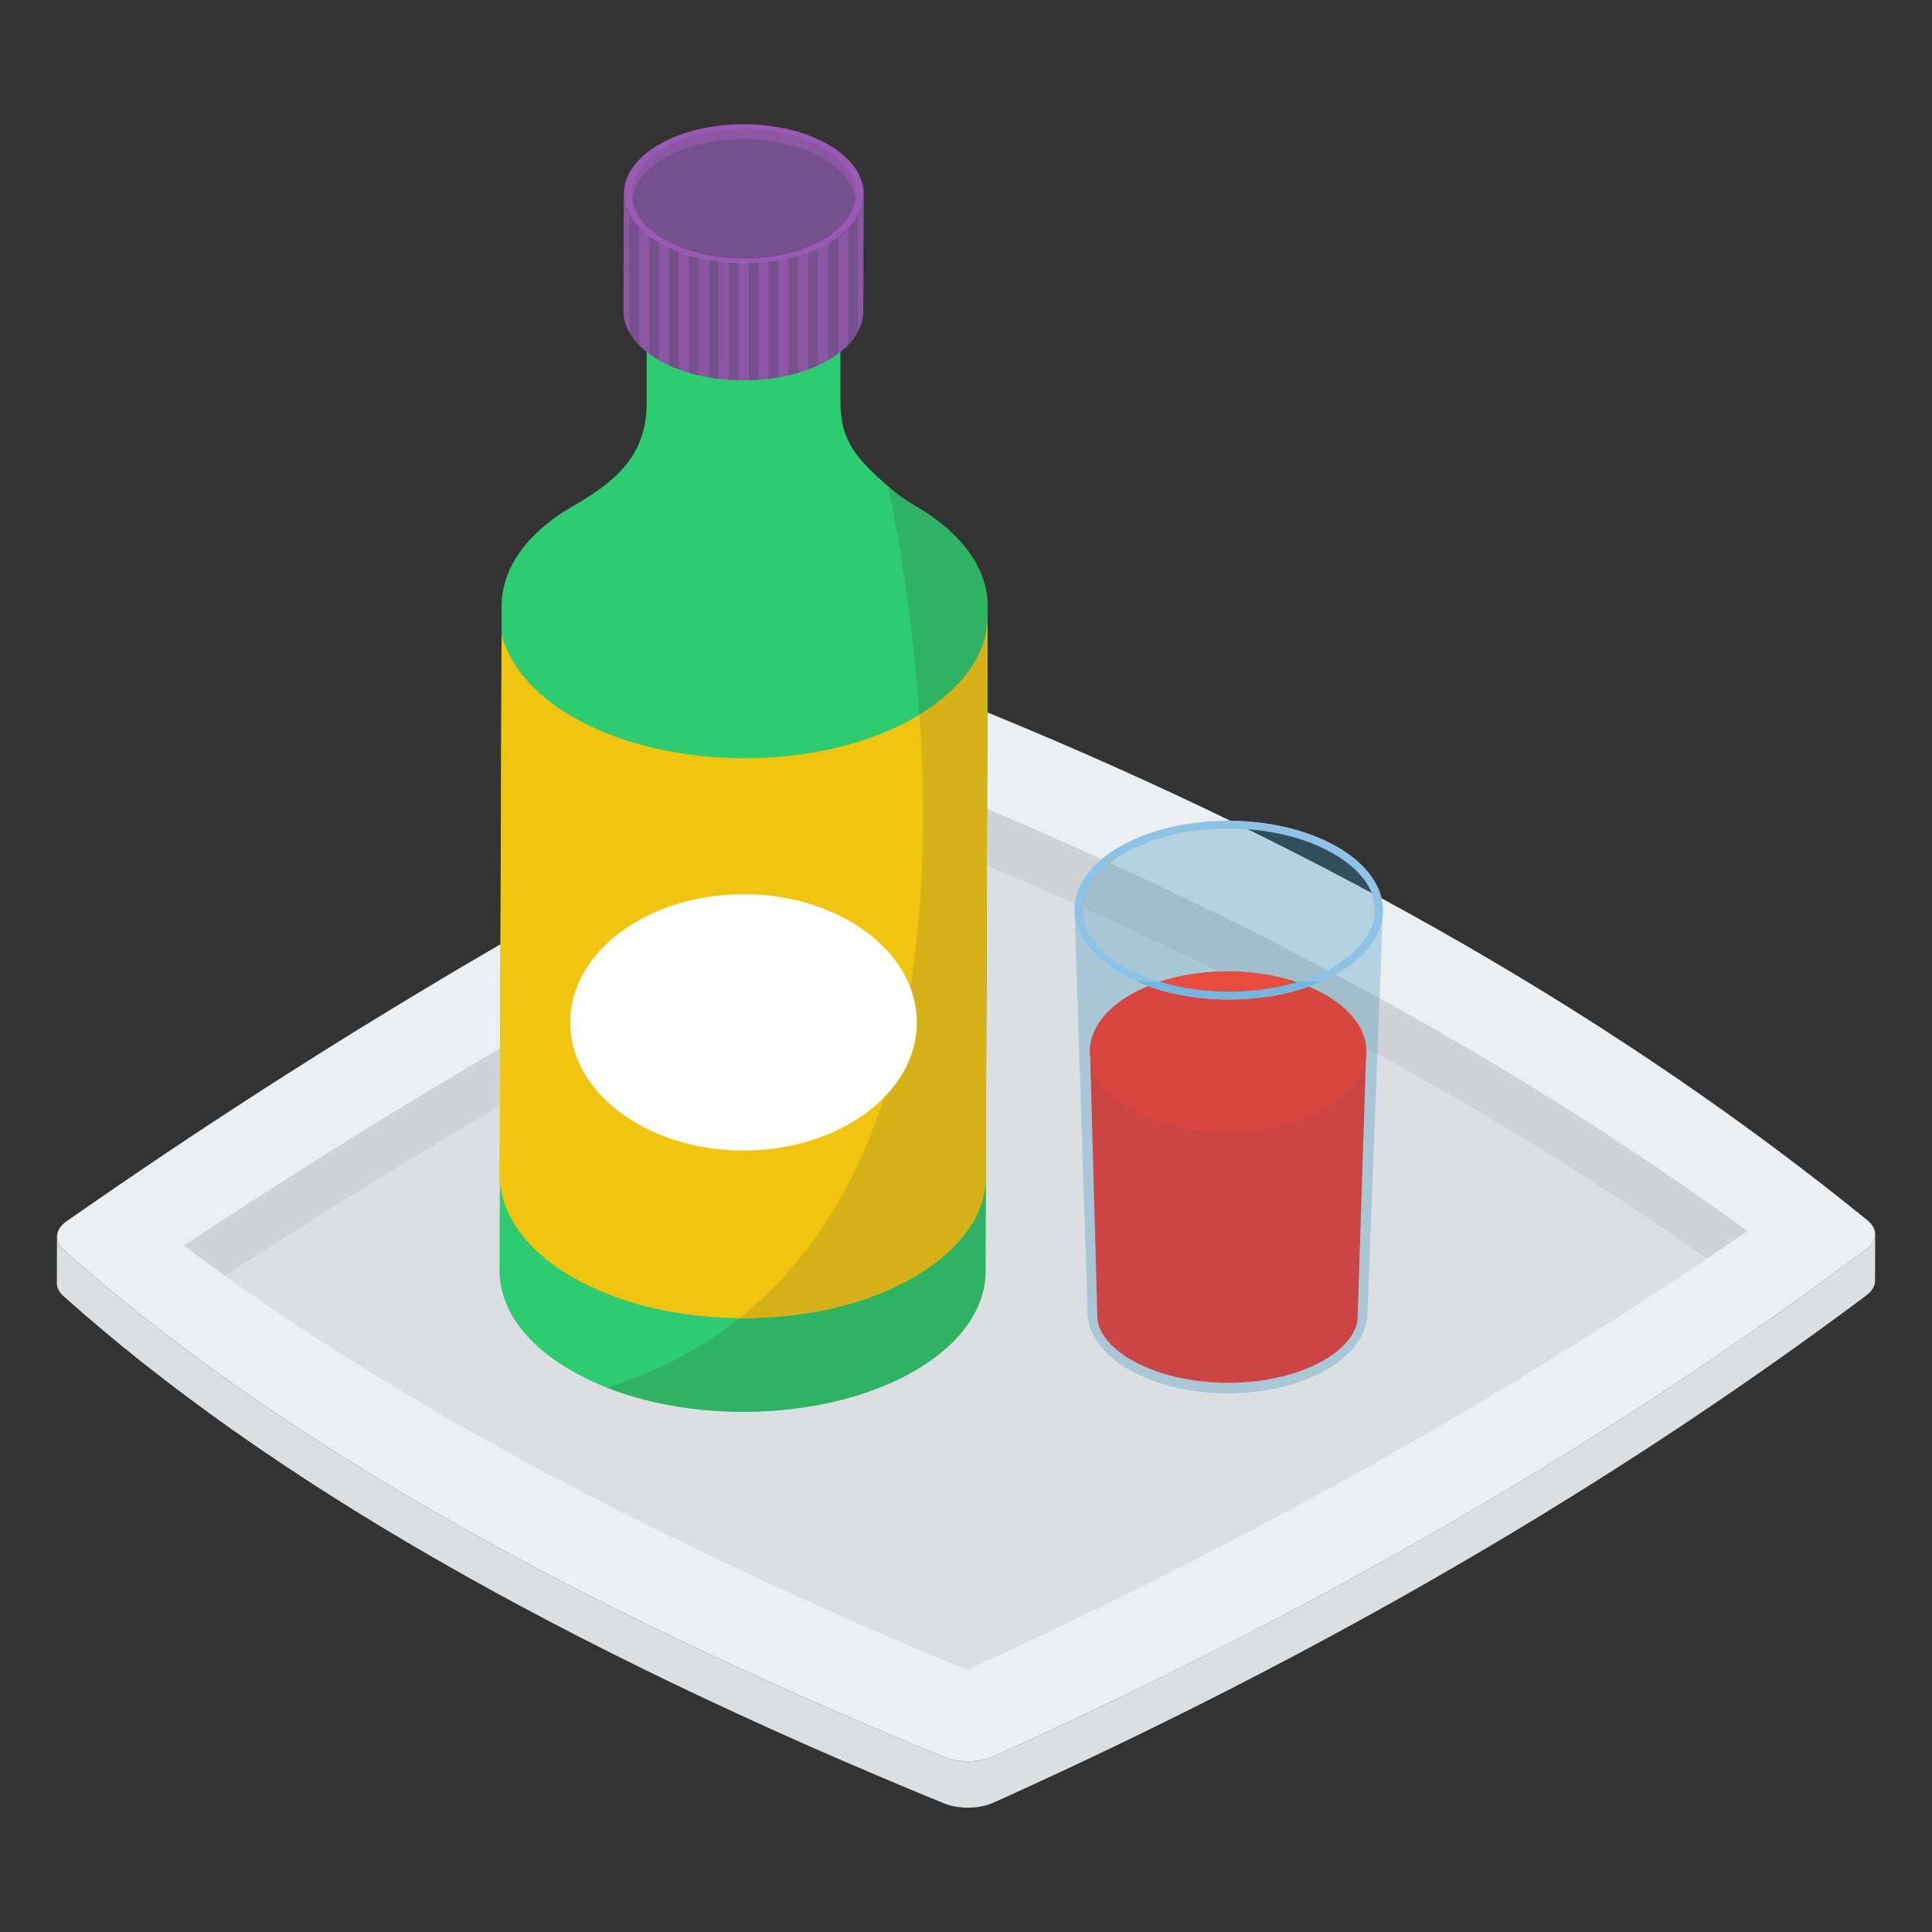 <svg id="Layer_1" enable-background="new 0 0 51 51" height="512" viewBox="0 0 51 51" width="512" xmlns="http://www.w3.org/2000/svg"><rect x="0" y="0" width="51" height="51" fill="#333333" stroke="none"/><g><g><g><g enable-background="new"><g><path d="m49.5 32.584-.003 1.223c-0.0.137-.077.274-.228.387-6.665 4.989-14.323 9.467-23.045 13.392-.379.17-.911.177-1.308.017-5.009-2.05-9.538-4.213-13.51-6.506-3.764-2.173-7.028-4.463-9.731-6.884-.117-.105-.174-.225-.174-.344l.003-1.223c-0.0.119.057.239.174.344 2.703 2.422 5.967 4.711 9.731 6.884 3.972 2.293 8.501 4.457 13.51 6.506.397.16.93.154 1.308-.017 8.722-3.925 16.38-8.404 23.045-13.392.151-.114.228-.25.228-.387z" fill="#dcdfe2"/></g><g><path d="m38.669 24.943c3.869 2.234 7.411 4.657 10.627 7.27.281.228.27.537-.024.758-6.665 4.989-14.323 9.467-23.045 13.392-.379.17-.911.177-1.308.017-5.009-2.05-9.538-4.213-13.51-6.506-3.764-2.173-7.028-4.463-9.731-6.884-.259-.232-.225-.538.079-.751 7.18-5.016 14.822-9.516 23.026-13.392.379-.178.923-.189 1.323-.025 4.514 1.851 8.702 3.892 12.564 6.122z" fill="#ebeff2"/><g><path d="m38.209 27.361c-3.891-2.247-8.152-4.34-12.683-6.233-7.056 3.376-13.991 7.321-20.673 11.757.357.266.723.536 1.096.801 6.346-4.145 12.911-7.849 19.585-11.047 4.531 1.894 8.796 3.991 12.687 6.238 2.384 1.375 4.668 2.828 6.827 4.352.361-.241.723-.49 1.08-.735-2.479-1.802-5.129-3.522-7.919-5.133z" fill="#d0d3d6"/><path d="m25.534 22.639c-6.674 3.198-13.239 6.902-19.585 11.047 1.769 1.262 3.713 2.508 5.822 3.729 3.945 2.276 8.571 4.518 13.754 6.669 7.076-3.231 13.625-6.873 19.523-10.856-2.159-1.524-4.444-2.978-6.827-4.352-3.891-2.247-8.156-4.344-12.687-6.238z" fill="#dcdfe2"/></g></g></g></g></g><g><g><path d="m22.404 6.006c-.005.008-.011.013-.016.019-.011.013-.027.027-.04.037.019-.019.04-.037.056-.056zm-5.791-.348c0-.003 0-.003 0-.005.005.013.013.024.019.035-.005-.011-.013-.019-.019-.029z" fill="#7cd14a"/><g><path d="m26.072 16.01-.057 17.56c-.003.944-.628 1.891-1.864 2.611-2.204 1.279-5.629 1.43-8.132.448-.332-.132-.645-.281-.939-.45-1.265-.728-1.896-1.686-1.894-2.646l.057-17.551c0-.947.626-1.891 1.867-2.614.005-.003.011-.005.016-.008 1.184-.682 1.945-1.37 1.945-2.735v-6.25h5.114v6.228c0 1.084.477 1.543 1.268 2.244.208.189.437.353.682.494.013.008.027.016.04.024 1.265.731 1.896 1.691 1.896 2.646z" fill="#2ecc71"/><path d="m26.072 16.01-.057 17.56c-.003.944-.628 1.891-1.864 2.611-2.204 1.279-5.629 1.43-8.132.448 10.323-3.237 8.656-17.635 7.434-23.782.208.189.437.353.682.494.013.008.027.016.04.024 1.265.731 1.896 1.691 1.896 2.646z" fill="#30b265"/><g><path d="m24.272 18.867c-.035.021-.069.042-.106.064-2.488 1.447-6.537 1.447-9.041-.003-1.054-.605-1.667-1.375-1.885-2.161l-.053 14.33c.045.943.672 1.893 1.925 2.618 1.224.709 2.814 1.067 4.413 1.078 1.662.019 3.327-.342 4.591-1.075 1.229-.714 1.901-1.673 1.904-2.61l.048-14.728c-.024.892-.648 1.792-1.795 2.488z" fill="#f1c40f"/></g><g><path d="m22.8 5.124-.011 3.094c-.003.183-.049.364-.146.539-.062.121-.148.237-.254.348-.078.084-.17.162-.27.232-.076.059-.159.113-.248.165-.003.003-.005.003-.008.005-.086.049-.175.094-.27.138-.081.038-.167.073-.254.105-.089.032-.178.065-.272.092-.084.024-.167.046-.254.067-.089.019-.178.038-.27.054-.086.016-.17.027-.256.035-.089.013-.181.022-.27.027-.084.008-.17.013-.254.013-.092.003-.183.003-.272 0-.086 0-.17-.005-.254-.013-.092-.005-.181-.013-.27-.024-.086-.011-.17-.022-.254-.038-.092-.016-.183-.035-.272-.057-.086-.019-.17-.04-.254-.067-.092-.024-.181-.054-.27-.089-.089-.032-.173-.067-.256-.105-.094-.043-.183-.089-.27-.138 0-.003-.003-.003-.003-.003-.089-.051-.173-.105-.251-.165-.102-.073-.194-.151-.272-.232-.105-.108-.189-.221-.254-.337-.105-.183-.156-.378-.156-.569l.011-3.094c0 .186.049.372.146.55.062.119.146.232.254.343.078.084.17.165.272.237.078.059.162.116.254.167.003.003.005.003.008.005.084.049.173.094.262.135.084.04.17.076.256.105.086.035.178.065.27.092.081.027.167.049.254.067.089.024.181.04.272.057.084.016.167.03.254.038.089.013.178.022.27.027.084.008.17.011.254.013.092.003.181.003.272 0 .084 0 .17-.005.254-.011.092-.005.181-.013.27-.024.086-.011.17-.022.256-.038.089-.016.181-.032.27-.054.086-.019.17-.04.254-.067.094-.024.183-.054.272-.089.089-.03.173-.065.254-.102.094-.043.183-.089.27-.138.005-.003.013-.008.019-.011.086-.049.165-.102.237-.156.1-.073.192-.151.27-.229.105-.108.189-.218.254-.334.102-.183.156-.375.156-.566z" fill="#8c56a5"/><path d="m21.865 3.817c1.241.717 1.246 1.878.017 2.592-1.233.717-3.239.718-4.48.001-1.239-.715-1.243-1.877-.01-2.594 1.228-.714 3.234-.715 4.473-0z" fill="#9b59b6"/><path d="m21.721 3.902c-1.16-.669-3.034-.669-4.184 0-.634.369-.92.863-.85 1.346.051-.391.334-.774.85-1.074 1.149-.669 3.024-.669 4.184 0 .521.302.809.685.863 1.082.067-.486-.221-.985-.863-1.354z" fill="#8c56a5"/><g fill="#76508c"><path d="m21.721 4.174c-1.16-.669-3.034-.669-4.184 0-.515.299-.798.682-.85 1.074.051.394.337.779.86 1.079 1.16.669 3.034.669 4.189-.003.512-.297.796-.677.847-1.068-.054-.397-.343-.78-.863-1.082z"/><path d="m22.643 5.69v3.067c-.062.121-.148.237-.254.348v-3.08c.105-.108.189-.218.254-.334z"/><path d="m22.12 6.254v3.083c-.076.059-.159.113-.248.165-.003.003-.005.003-.008.005v-3.086c.005-.003.013-.008.019-.011.086-.049.165-.102.237-.156z"/><path d="m21.594 6.559v3.086c-.081.038-.167.073-.254.105v-3.088c.089-.03.173-.065.254-.102z"/><path d="m21.068 6.75v3.091c-.084.024-.167.046-.254.067v-3.091c.086-.019.17-.04.254-.067z"/><path d="m20.545 6.872v3.091c-.086.016-.17.027-.256.035v-3.088c.086-.011.17-.022.256-.038z"/><path d="m20.019 6.934v3.091c-.084.008-.17.013-.254.013v-3.094c.084 0 .17-.005.254-.011z"/><path d="m19.493 6.944v3.094c-.086 0-.17-.005-.254-.013v-3.094c.084.008.17.011.254.013z"/><path d="m18.969 6.904v3.097c-.086-.011-.17-.022-.254-.038v-3.097c.084.016.167.03.254.038z"/><path d="m18.444 6.81v3.097c-.086-.019-.17-.04-.254-.067v-3.097c.081.027.167.049.254.067z"/><path d="m17.92 6.65v3.099c-.089-.032-.173-.067-.256-.105v-3.099c.084.04.17.076.256.105z"/><path d="m17.394 6.405v3.102c0-.003-.003-.003-.003-.003-.089-.051-.173-.105-.251-.165v-3.102c.078.059.162.116.254.167z"/><path d="m16.868 6v3.107c-.105-.108-.189-.221-.254-.337v-3.113c.062.119.146.232.254.343z"/></g></g><path d="m26.066 16.379-.048 14.728c-.003.937-.674 1.896-1.904 2.61-1.264.733-2.929 1.094-4.591 1.075 4.498-3.577 5.135-10.363 4.747-15.926 1.147-.696 1.771-1.596 1.795-2.488z" fill="#d6b218"/><path d="m24.203 26.99c0 1.869-2.05 3.381-4.573 3.381-2.528 0-4.578-1.512-4.578-3.381s2.05-3.385 4.578-3.385c2.523 0 4.573 1.516 4.573 3.385z" fill="#fff"/></g></g><g><path d="m36.302 24.031c.001.551-.383 1.079-1.08 1.484-.737.428-1.722.665-2.774.665s-2.041-.237-2.782-.665c-.387-.223-.678-.481-.866-.769l-.037-.057c-.339-.565-.235-1.186.291-1.71.164-.163.364-.313.595-.447.736-.427 1.719-.662 2.77-.662 1.053 0 2.042.237 2.783.665.708.409 1.1.941 1.1 1.496z" fill="#328eb7" opacity=".3"/><path d="m36.5 24.181-.401 10.47c-.001.543-.36 1.086-1.074 1.502-1.44.836-3.777.836-5.226 0-.729-.421-1.093-.972-1.09-1.525l-.339-10.448c0 .003 0 .005.001.008.064.533.442 1.053 1.131 1.466.021.014.04.026.06.038 1.596.923 4.173.923 5.759 0 .137-.078.26-.163.373-.25.03-.022.057-.045.085-.067.044-.036.085-.072.126-.111.027-.026.053-.052.079-.081.062-.06.116-.123.164-.186.023-.031.048-.062.068-.093.067-.096.12-.193.163-.291.016-.034.029-.067.04-.1.011-.034.022-.067.031-.098 0 0 0-.001 0-.003.01-.03.016-.059.022-.086.003-.007.005-.015.005-.025.004-.03.01-.062.014-.09.001-.003.003-.004.001-.005.001-.007.004-.016.005-.025z" fill="#328eb7" opacity=".3"/><path d="m36.068 27.72-.008.187-.222 6.853c-.002.398-.322.814-.882 1.14-.668.388-1.571.602-2.542.602-.971 0-1.876-.216-2.55-.604-.572-.329-.899-.751-.897-1.158l-.189-6.858-.006-.172c.019-.524.373-1.043 1.062-1.444 1.42-.825 3.727-.825 5.158.002.697.403 1.056.926 1.075 1.454z" fill="#c44"/><g><path d="m36.061 27.907c-.021.195-.091.39-.206.575-.172.282-.454.545-.844.772-1.422.827-3.731.827-5.162-0-.396-.229-.683-.498-.861-.784-.119-.191-.189-.39-.208-.591l-.006-.172c.019-.524.373-1.043 1.062-1.444 1.42-.825 3.727-.825 5.158.002.697.403 1.056.926 1.075 1.454.004.062.002.125-.008.187z" fill="#d8463f"/></g><path d="m34.54 26.045c-1.299.457-2.943.453-4.24-.012.1-.041.202-.079.308-.114 1.119-.368 2.506-.365 3.624.011.105.036.208.074.308.115z" fill="#e74c3c"/><path d="m35.304 22.358c-1.596-.923-4.173-.923-5.758-.003-.253.147-.464.308-.636.479-.621.619-.715 1.366-.283 2.024h.001c.198.304.51.59.935.834 1.597.923 4.173.923 5.761 0 1.584-.92 1.577-2.413-.02-3.335zm-.083 3.157c-.737.428-1.722.664-2.774.664-1.052 0-2.04-.236-2.781-.665-.387-.223-.678-.482-.866-.769l-.037-.057c-.34-.566-.235-1.186.292-1.71.163-.162.363-.312.594-.447.736-.427 1.719-.662 2.77-.662 1.053 0 2.041.236 2.783.665.709.409 1.1.94 1.101 1.496.001.551-.383 1.078-1.081 1.484z" fill="#ebeff2"/><g fill="#3498db"><path d="m35.304 22.358c-1.596-.923-4.173-.923-5.758-.003-.253.147-.464.308-.636.479-.621.619-.715 1.366-.283 2.024h.001c.198.304.51.59.935.834 1.597.923 4.173.923 5.761 0 1.584-.92 1.577-2.413-.02-3.335zm-.09 3.154c-.736.427-1.718.663-2.768.663-1.049 0-2.035-.236-2.775-.663-.386-.223-.677-.481-.864-.767l-.037-.057c-.339-.564-.235-1.183.291-1.706.163-.162.362-.312.593-.446.734-.426 1.715-.661 2.764-.661 1.051 0 2.037.236 2.776.663.707.408 1.097.938 1.098 1.493.001.55-.382 1.076-1.079 1.48z" opacity=".5"/><path d="m34.307 25.91c-.564.176-1.199.27-1.86.27-.662 0-1.298-.094-1.863-.27h-.581c1.448.63 3.442.63 4.883 0z" opacity=".3"/></g></g></g></g></svg>